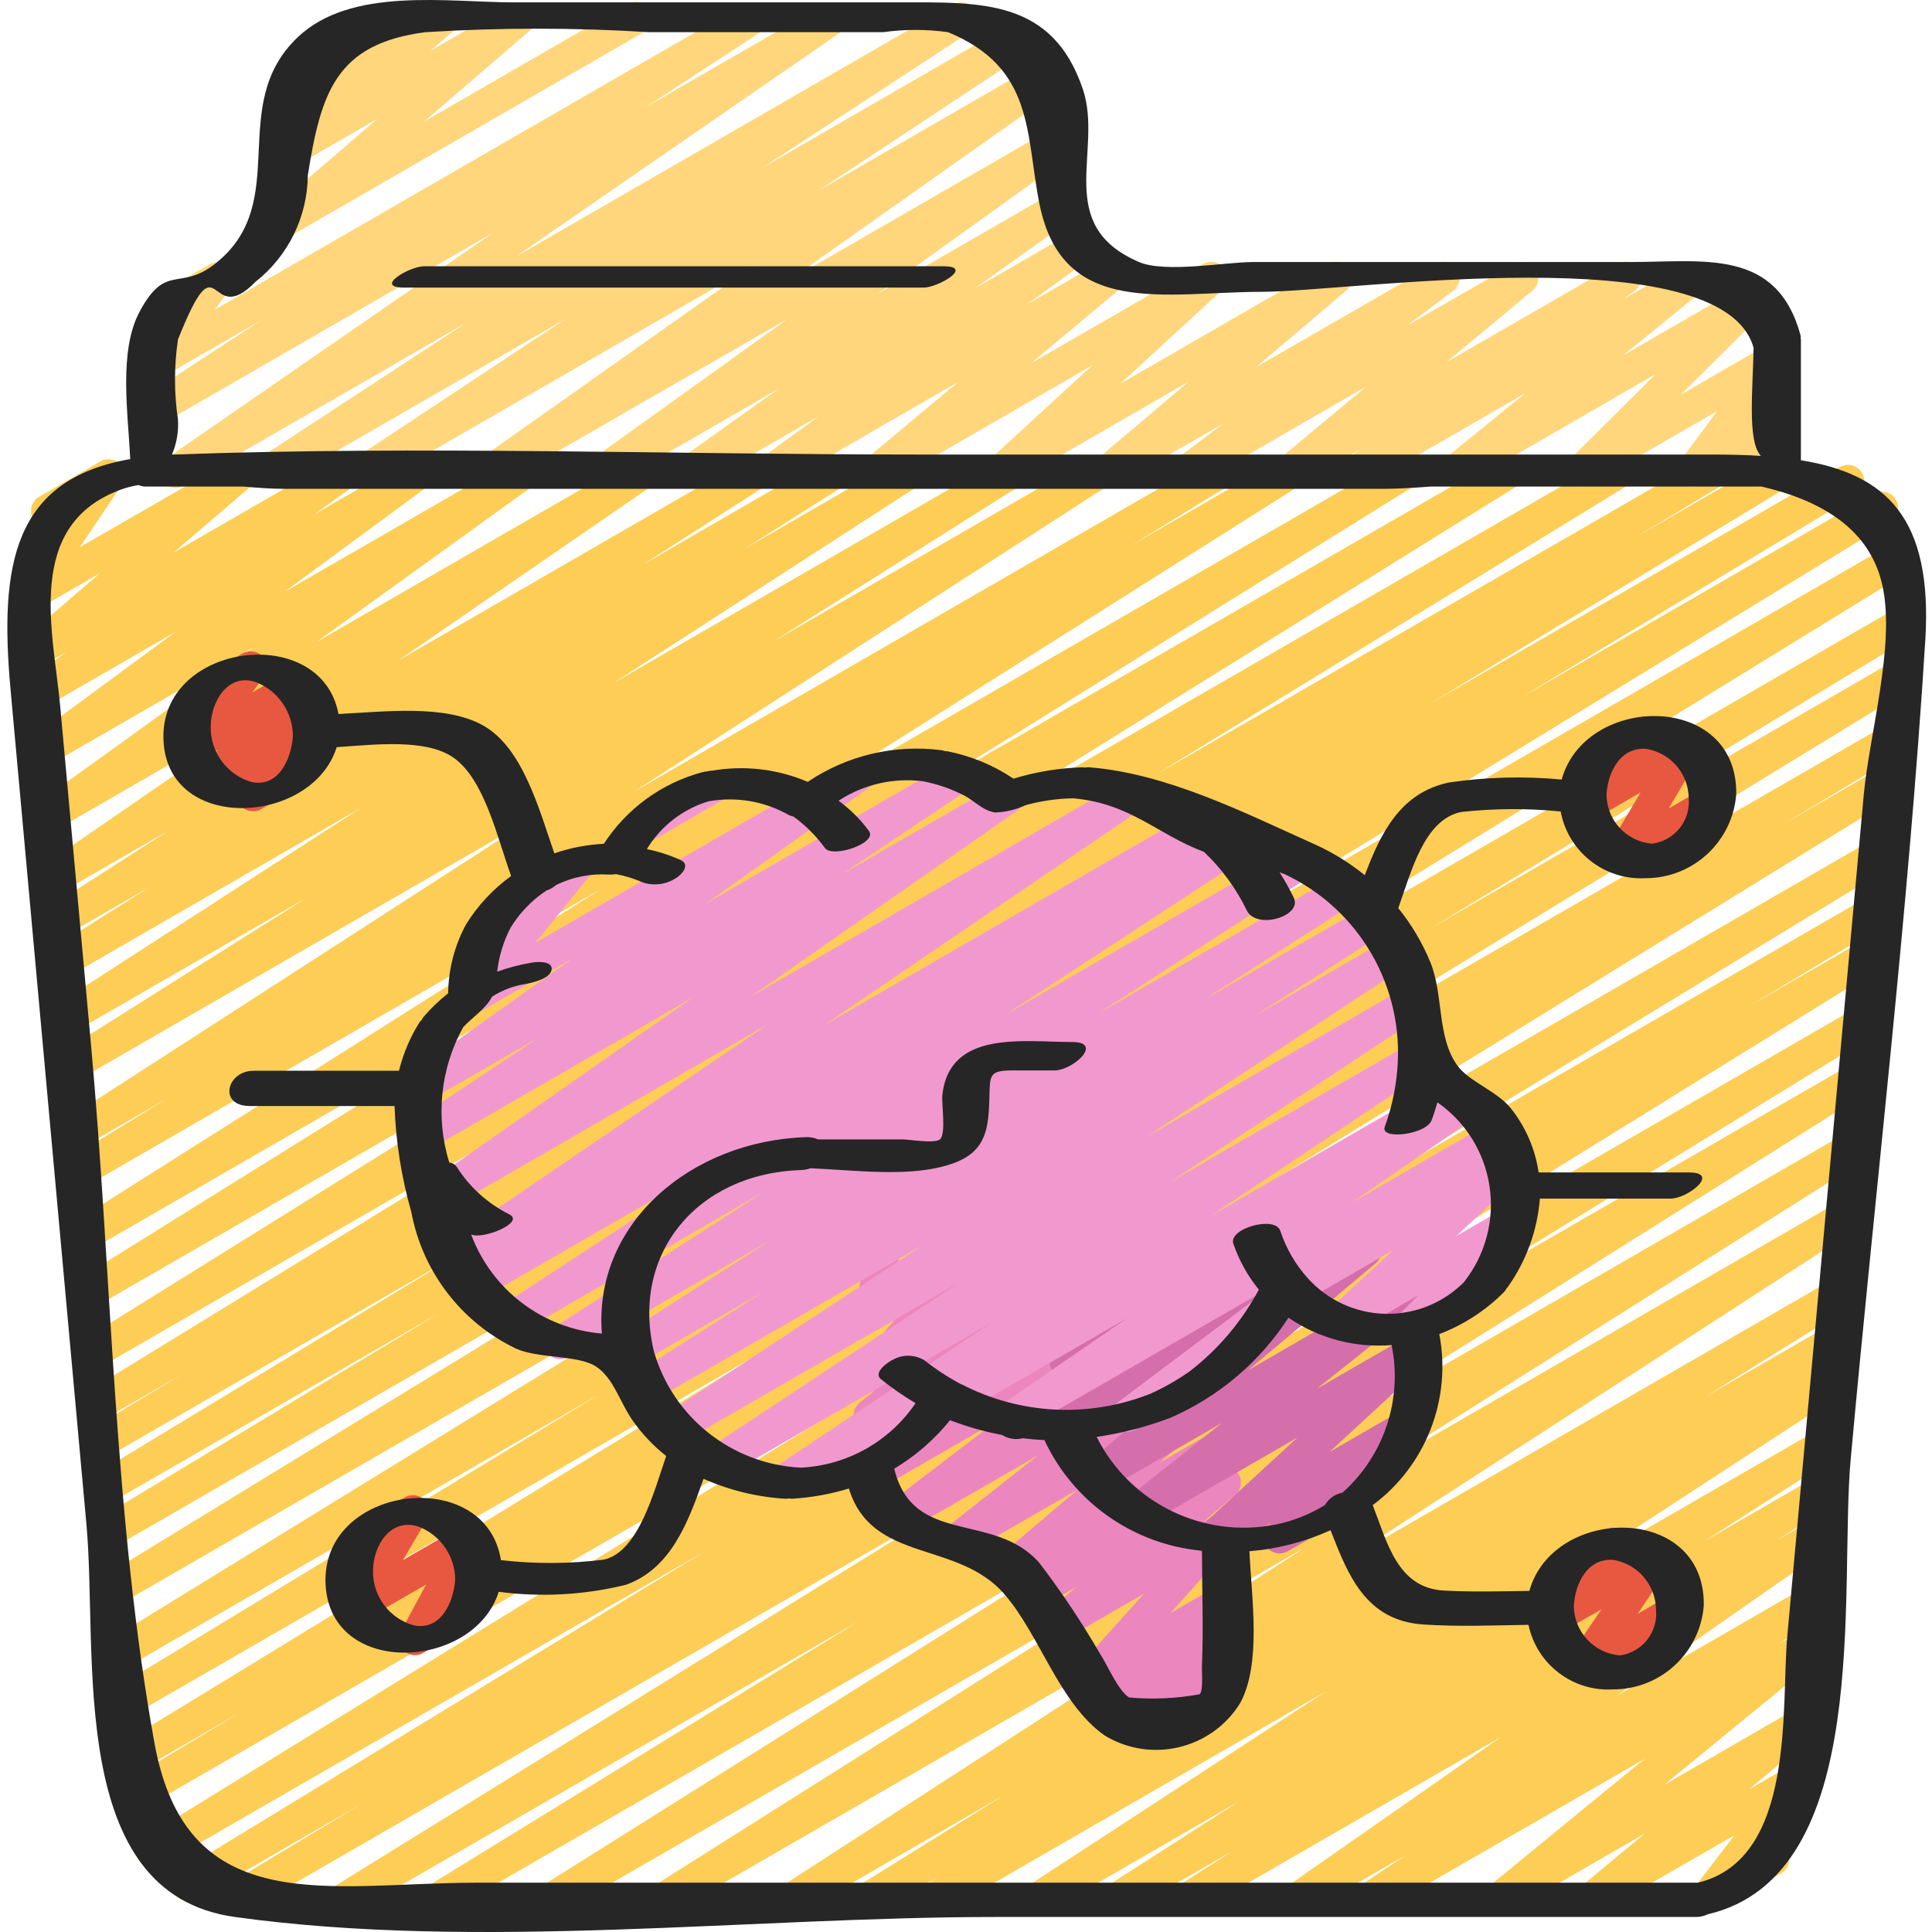 <svg height="507pt" viewBox="-1 0 507 507.93" width="507pt" xmlns="http://www.w3.org/2000/svg"><path d="m60.398 503.492c-1.922.004-3.609-1.273-4.121-3.125-.516-1.852.27-3.816 1.918-4.801l35.535-21.41-43.648 25.207c-2.012 1.074-4.516.375-5.68-1.586-1.164-1.961-.582-4.492 1.328-5.746l138.324-84.309-143.23 82.688c-2.027 1.211-4.648.547-5.855-1.477-1.207-2.023-.547-4.645 1.477-5.852l201.055-123.828-201.07 116.086c-2.02 1.082-4.531.379-5.691-1.594-1.164-1.973-.562-4.512 1.363-5.754l29.789-17.918-26.375 15.266c-2.016 1.113-4.555.426-5.73-1.555-1.18-1.977-.574-4.535 1.367-5.777l171.02-104.453-168.004 96.953c-2.031 1.199-4.648.527-5.848-1.5-1.199-2.031-.527-4.648 1.504-5.848l126.199-76.527-123.027 71.043c-2.023 1.207-4.641.543-5.848-1.48-1.207-2.027-.543-4.645 1.48-5.852l205.898-126.602-203.047 117.223c-2.023 1.152-4.598.473-5.785-1.527-1.188-2.004-.551-4.59 1.43-5.809l175.941-107.598-172.961 99.848c-2.016 1.062-4.508.355-5.664-1.605-1.156-1.957-.574-4.48 1.328-5.734l88.242-53.316-84.957 49.051c-2.016 1.098-4.539.402-5.711-1.574-1.168-1.977-.562-4.523 1.367-5.766l94.27-57.121-91.008 52.539c-2.02 1.082-4.531.379-5.691-1.594-1.164-1.973-.562-4.512 1.363-5.754l22.672-13.652-19.242 11.094c-2.012 1.09-4.523.402-5.695-1.562-1.172-1.965-.586-4.508 1.328-5.758l123.484-75.719-120.32 69.48c-2.008 1.07-4.5.379-5.672-1.574-1.168-1.949-.598-4.477 1.297-5.738l151.219-94.082-148.32 85.625c-2.02 1.211-4.641.555-5.852-1.469-1.211-2.02-.555-4.641 1.465-5.852l128.113-79.762-125.074 72.207c-2.016 1.219-4.641.57-5.855-1.445-1.219-2.016-.574-4.641 1.445-5.859l138.129-87.363-135.227 78.062c-2.012 1.059-4.496.359-5.656-1.59-1.164-1.953-.594-4.469 1.293-5.73l25.352-15.566-21.922 12.664c-1.996 1.082-4.488.414-5.672-1.523-1.188-1.938-.645-4.465 1.227-5.746l124.137-80.129-121.27 69.973c-1.965.891-4.285.176-5.406-1.668s-.688-4.23 1.004-5.566l64.734-40.867-61.441 35.5c-2.008 1.23-4.637.598-5.867-1.414-1.227-2.008-.598-4.637 1.414-5.867l79.992-51.738-76.871 44.375c-1.305.789-2.93.82-4.266.086-1.332-.738-2.176-2.129-2.203-3.652-.031-1.527.754-2.949 2.059-3.738l25.676-16.215-22.277 12.809c-2.012 1.18-4.594.527-5.805-1.461-1.211-1.988-.602-4.582 1.367-5.824l31.871-20.48-28.469 16.418c-1.98 1.133-4.508.504-5.727-1.43-1.219-1.93-.699-4.48 1.18-5.781l66.559-45.84-63.512 36.691c-1.969 1.129-4.473.523-5.707-1.379-1.23-1.902-.762-4.438 1.074-5.77l57.02-41.133-53.934 31.113c-1.957 1.121-4.453.523-5.688-1.363-1.238-1.891-.789-4.414 1.02-5.762l37.812-27.879-34.535 19.926c-1.961 1.078-4.422.453-5.637-1.426-1.215-1.883-.77-4.379 1.02-5.727l10.48-7.508-6.828 3.941c-1.906 1.098-4.336.566-5.609-1.227-1.273-1.797-.973-4.266.695-5.703l20.602-17.73-17.066 9.828c-1.723.992-3.902.664-5.254-.789-1.355-1.453-1.527-3.648-.414-5.293l11.094-16.453h-.078c-1.32.773-2.953.781-4.281.02s-2.145-2.18-2.141-3.711c0-1.531.824-2.941 2.156-3.699l16.109-9.301c1.723-.992 3.898-.664 5.254.789 1.352 1.453 1.523 3.648.414 5.297l-11.094 16.461 40.43-23.254c1.906-1.094 4.328-.566 5.602 1.227 1.273 1.789.98 4.254-.676 5.691l-20.645 17.719 42.754-24.637c1.969-1.113 4.461-.496 5.684 1.402 1.227 1.898.758 4.422-1.066 5.758l-10.438 7.473 25.359-14.633c1.961-1.121 4.453-.523 5.691 1.363s.789 4.414-1.023 5.762l-37.844 27.859 60.672-34.984c1.965-1.129 4.473-.523 5.703 1.379 1.234 1.902.766 4.438-1.07 5.77l-56.977 41.082 83.629-48.258c1.977-1.09 4.457-.449 5.664 1.461 1.207 1.906.715 4.426-1.117 5.742l-66.559 45.848 91.844-53.023c2.004-1.141 4.551-.484 5.75 1.484 1.203 1.965.625 4.531-1.305 5.793l-31.871 20.48 48.043-27.758c2.008-1.148 4.566-.488 5.766 1.492 1.199 1.98.602 4.555-1.348 5.805l-25.602 16.211 40.715-23.508c2-1.117 4.523-.457 5.719 1.496 1.195 1.953.637 4.5-1.266 5.773l-80.023 51.773 102.262-59.043c2.004-1.102 4.523-.43 5.707 1.531 1.184 1.957.613 4.5-1.293 5.766l-64.641 40.812 83.328-48.109c1.996-1.117 4.523-.457 5.719 1.496 1.195 1.953.637 4.5-1.266 5.773l-124.227 80.215 151.492-87.484c2.008-1.09 4.523-.402 5.695 1.562s.586 4.508-1.328 5.758l-25.199 15.465 39.512-22.812c2.004-1.102 4.52-.426 5.707 1.531 1.184 1.957.609 4.504-1.297 5.766l-138.215 87.391 164.02-94.66c2.016-1.164 4.59-.496 5.789 1.496 1.199 1.996.578 4.582-1.395 5.816l-128.129 79.727 150.852-87.039c2.012-1.109 4.539-.426 5.719 1.543s.594 4.516-1.332 5.77l-151.176 94.027 175.574-101.34c2.012-1.09 4.523-.402 5.695 1.562 1.176 1.965.59 4.508-1.328 5.758l-123.57 75.742 143.934-83.062c2.02-1.129 4.574-.438 5.75 1.559 1.176 1.992.547 4.562-1.418 5.789l-22.508 13.523 36.195-20.871c2.02-1.098 4.543-.402 5.711 1.574 1.172 1.977.566 4.523-1.367 5.762l-94.273 57.098 107.773-62.223c1.312-.777 2.941-.793 4.27-.047 1.328.75 2.156 2.148 2.172 3.676.016 1.523-.785 2.941-2.098 3.715l-88.422 53.41 93.117-53.758c2.016-1.113 4.551-.43 5.73 1.551 1.176 1.98.57 4.539-1.371 5.777l-175.727 107.488 176.766-102.059c2.012-1.09 4.527-.402 5.699 1.562s.586 4.508-1.328 5.758l-206.062 126.711 201.516-116.332c2.016-1.098 4.539-.402 5.707 1.574 1.172 1.977.566 4.523-1.367 5.762l-126.043 76.418 120.395-69.504c2.016-1.117 4.555-.43 5.734 1.551 1.176 1.98.57 4.539-1.371 5.777l-171.035 104.5 165.188-95.359c2.016-1.051 4.5-.336 5.648 1.621 1.152 1.961.566 4.477-1.328 5.727l-30.004 18.004 24.66-14.234c2.023-1.207 4.645-.547 5.855 1.477 1.207 2.023.547 4.645-1.477 5.855l-201.047 123.816 194.98-112.555c2.012-1.074 4.512-.375 5.68 1.586 1.164 1.961.578 4.492-1.328 5.746l-138.508 84.43 132.789-76.656c2.023-1.125 4.574-.434 5.75 1.559 1.176 1.996.551 4.562-1.414 5.789l-35.211 21.195 29.867-17.219c2.008-1.074 4.504-.379 5.672 1.57 1.168 1.953.598 4.48-1.293 5.742l-164.191 101.59 158.184-91.309c2.023-1.203 4.645-.543 5.848 1.48 1.207 2.027.547 4.645-1.48 5.852l-113.023 69.477 107.309-61.949c2.02-1.219 4.641-.566 5.855 1.453 1.219 2.02.566 4.645-1.453 5.859l-148.172 93.012 142.113-82.062c2.016-1.219 4.641-.574 5.859 1.445 1.219 2.016.57 4.641-1.449 5.859l-131.258 82.891 125.219-72.293c1.996-1.117 4.523-.457 5.719 1.496 1.195 1.949.637 4.5-1.266 5.773l-137.316 88.91 131.004-75.625c2.008-1.105 4.535-.426 5.715 1.543 1.18 1.969.594 4.52-1.332 5.77l-37.723 23.484 32.219-18.594c2.012-1.105 4.539-.426 5.719 1.543 1.18 1.969.594 4.52-1.332 5.77l-4.891 3.031c2.062-.984 4.531-.176 5.605 1.836 1.078 2.012.379 4.516-1.586 5.68l-78.148 50.996 72.176-41.695c2.008-1.176 4.59-.523 5.801 1.465 1.211 1.988.605 4.582-1.363 5.824l-34.406 22.094 28.809-16.641c2.012-1.227 4.641-.59 5.867 1.422 1.227 2.012.59 4.637-1.422 5.867l-14.191 9.07 8.707-5.02c1.977-1.133 4.5-.512 5.723 1.414 1.223 1.922.719 4.469-1.148 5.781l-55.902 39.039 49.73-28.707c1.992-1.152 4.543-.52 5.762 1.434 1.219 1.953.664 4.523-1.246 5.805l-11.734 7.875 6.168-3.559c1.922-1.094 4.363-.539 5.621 1.281 1.258 1.816.918 4.293-.781 5.707l-40.898 33.496 34.184-19.738c1.918-1.109 4.367-.562 5.633 1.258 1.266 1.82.93 4.305-.777 5.723l-16.719 13.918 10.516-6.059c1.758-1 3.977-.625 5.312.895 1.336 1.52 1.418 3.77.199 5.383l-10.711 13.988c2.066-.531 4.207.543 5.012 2.516.809 1.977.035 4.242-1.812 5.309l-17.234 9.949c-1.762 1.02-4 .648-5.34-.879-1.344-1.527-1.418-3.793-.184-5.41l10.488-13.652-35.422 20.387c-1.918 1.082-4.344.531-5.602-1.277-1.258-1.805-.934-4.273.746-5.695l16.699-13.875-36.113 20.848c-1.922 1.094-4.359.539-5.617-1.281-1.258-1.816-.922-4.293.781-5.707l40.906-33.504-70.145 40.492c-1.98 1.07-4.457.418-5.648-1.496s-.691-4.422 1.145-5.73l11.656-7.828-26.086 15.055c-1.977 1.121-4.48.496-5.703-1.418-1.223-1.914-.727-4.449 1.121-5.766l55.918-39.059-80.137 46.242c-2.004 1.141-4.551.484-5.75-1.484-1.203-1.969-.625-4.535 1.305-5.797l14.141-9.078-28.312 16.359c-2.004 1.141-4.551.484-5.754-1.484-1.203-1.969-.625-4.535 1.305-5.797l34.406-22.082-50.867 29.363c-1.996 1.137-4.535.484-5.738-1.473-1.207-1.957-.645-4.516 1.27-5.789l78.172-51.012-100.941 58.273c-2.004 1.07-4.5.379-5.668-1.574-1.172-1.949-.602-4.477 1.293-5.738l3.832-2.375-16.797 9.688c-2.016 1.16-4.59.496-5.785-1.5-1.199-1.992-.578-4.578 1.391-5.812l37.863-23.562-53.469 30.875c-1.996 1.082-4.492.414-5.676-1.523s-.645-4.465 1.23-5.746l137.387-88.938-166.719 96.207c-2 1.07-4.488.383-5.664-1.559-1.172-1.945-.617-4.465 1.262-5.738l131.191-82.824-156.16 90.121c-2.008 1.125-4.551.453-5.738-1.52-1.188-1.973-.598-4.535 1.336-5.785l148.191-93.012-173.75 100.316c-2.008 1.059-4.492.359-5.652-1.59-1.164-1.953-.594-4.469 1.293-5.73l113.059-69.48-133.113 76.801c-2.004 1.07-4.5.379-5.668-1.574-1.168-1.949-.602-4.477 1.293-5.738l164.207-101.633-188.707 108.945c-.645.387-1.383.594-2.133.605zm0 0" fill="#fdcd56"/><path d="m44.773 128.273c-1.863-.004-3.512-1.219-4.066-2.996-.555-1.781.109-3.715 1.645-4.777l85.859-59.324-86.715 50.031c-1.996 1.137-4.535.484-5.742-1.473-1.203-1.957-.641-4.516 1.27-5.789l30.184-19.773-25.711 14.875c-1.746 1-3.957.641-5.297-.859-1.344-1.5-1.453-3.734-.266-5.363l5.484-7.43c-1.82-.223-3.293-1.586-3.66-3.383-.367-1.797.453-3.629 2.039-4.547l13.824-7.961c1.75-1.02 3.977-.664 5.324.844 1.352 1.508 1.457 3.758.25 5.387l-4.215 5.699 139.109-80.309c1.992-1.113 4.512-.461 5.711 1.484 1.203 1.941.66 4.488-1.23 5.77l-30.199 19.766 46.84-27.02c1.973-1.078 4.445-.438 5.648 1.461 1.203 1.902.727 4.41-1.094 5.734l-85.863 59.297 115.211-66.492c1.992-1.082 4.48-.418 5.672 1.512 1.188 1.93.66 4.449-1.199 5.742l-54.445 35.637 65.57-37.848c1.988-1.176 4.555-.531 5.754 1.445 1.211 1.957.648 4.527-1.273 5.801l-55.594 36.777 59.555-34.379c1.973-1.137 4.492-.523 5.723 1.395s.734 4.465-1.125 5.781l-71.84 50.738 69.758-40.258c1.969-1.145 4.488-.539 5.723 1.375 1.238 1.91.754 4.457-1.098 5.785l-51.133 36.691 46.508-26.836c1.973-1.125 4.477-.512 5.703 1.398 1.227 1.906.746 4.441-1.094 5.77l-25.602 18.27 24.406-14.09c1.965-1.145 4.484-.551 5.727 1.359 1.238 1.906.766 4.449-1.078 5.785l-15.238 11.09 20.48-11.801c1.914-1.098 4.352-.551 5.617 1.258 1.266 1.809.941 4.281-.746 5.707l-24.242 20.258 45.262-26.094c1.879-1.078 4.27-.574 5.555 1.172 1.285 1.746 1.059 4.176-.531 5.652l-26.82 24.672 54.613-31.523c1.91-1.066 4.312-.52 5.574 1.266 1.258 1.785.965 4.234-.684 5.672l-23.895 20.277 47.164-27.188c1.953-1.133 4.445-.547 5.691 1.328 1.254 1.883.82 4.41-.98 5.77l-12.098 9.113 28.16-16.211c1.914-1.082 4.332-.531 5.59 1.273 1.262 1.801.945 4.262-.727 5.688l-22.734 18.91 44.852-25.871c1.969-1.141 4.48-.535 5.719 1.371 1.234 1.91.758 4.449-1.086 5.777l-3.004 2.16 16.156-9.309c1.922-1.082 4.352-.52 5.602 1.297s.91 4.285-.781 5.699l-20.977 17.066 32.719-18.883c1.852-1.031 4.18-.543 5.465 1.141 1.285 1.688 1.137 4.059-.348 5.574l-22.551 22.418 22.895-13.219c1.75-1.008 3.965-.652 5.312.855 1.344 1.504 1.449 3.746.25 5.371l-9.711 13.152 4.266-2.465c1.535-.887 3.453-.734 4.824.383 1.375 1.113 1.914 2.961 1.363 4.641l-1.707 5.258c1.277.789 2.043 2.191 2.02 3.691-.02 1.5-.832 2.879-2.129 3.629l-4.266 2.457c-1.535.887-3.453.734-4.824-.383-1.375-1.113-1.914-2.961-1.363-4.641l.684-2.066-12.305 7.102c-1.75 1-3.957.641-5.301-.859-1.344-1.504-1.453-3.738-.266-5.363l9.703-13.141-33.578 19.379c-1.852 1.031-4.18.543-5.465-1.145-1.285-1.684-1.141-4.059.344-5.57l22.555-22.418-50.492 29.148c-1.922 1.082-4.352.516-5.602-1.297-1.254-1.816-.914-4.289.781-5.699l20.973-17.066-41.754 24.062c-1.965 1.129-4.469.523-5.703-1.379s-.762-4.438 1.07-5.77l3.012-2.176-16.211 9.332c-1.914 1.082-4.336.531-5.594-1.27-1.258-1.805-.945-4.266.73-5.691l22.715-18.926-44.895 25.906c-1.953 1.145-4.461.566-5.715-1.324-1.25-1.887-.809-4.422 1.004-5.777l12.074-9.113-28.16 16.215c-1.906 1.066-4.312.52-5.57-1.266-1.258-1.785-.965-4.234.68-5.672l23.895-20.266-47.156 27.219c-1.879 1.078-4.27.574-5.555-1.172-1.285-1.746-1.059-4.176.531-5.652l26.863-24.688-54.613 31.57c-1.914 1.082-4.336.531-5.594-1.27-1.258-1.805-.945-4.266.727-5.691l24.254-20.258-47.207 27.238c-1.965 1.145-4.484.547-5.727-1.359-1.238-1.906-.766-4.449 1.078-5.785l15.203-11.09-31.57 18.234c-1.973 1.125-4.477.508-5.703-1.398-1.227-1.91-.746-4.445 1.094-5.77l25.602-18.27-44.086 25.453c-1.969 1.145-4.488.539-5.723-1.375s-.754-4.457 1.098-5.785l51.141-36.691-76.133 43.859c-1.977 1.18-4.531.578-5.773-1.359-1.246-1.934-.73-4.508 1.164-5.816l71.852-50.781-100.387 57.977c-1.996 1.156-4.555.516-5.77-1.445-1.215-1.965-.648-4.539 1.281-5.809l55.508-36.695-76.184 43.965c-2 1.137-4.539.484-5.742-1.473-1.207-1.957-.645-4.516 1.27-5.789l54.426-35.625-74.309 42.906c-.648.375-1.383.57-2.133.57zm0 0" fill="#ffd67b"/><path d="m72.797 62.617c-1.785 0-3.379-1.109-4-2.781-.621-1.676-.133-3.555 1.219-4.719l27.75-23.895-22.137 12.801c-1.902 1.062-4.305.52-5.562-1.262-1.262-1.781-.973-4.227.664-5.668l6.246-5.332-1.039.59c-1.836 1.086-4.195.648-5.52-1.023-1.324-1.676-1.211-4.07.27-5.609l6.477-6.895c-1.414-.695-2.332-2.109-2.387-3.688-.051-1.574.77-3.051 2.133-3.84l16.512-9.523c1.828-1.047 4.148-.602 5.461 1.051 1.312 1.648 1.223 4.012-.211 5.555l-2.008 2.133 16.309-9.387c1.902-1.062 4.305-.52 5.562 1.262 1.262 1.785.973 4.227-.664 5.668l-6.238 5.336 21.254-12.266c1.906-1.074 4.316-.539 5.582 1.246 1.266 1.781.98 4.234-.664 5.676l-27.742 23.895 53.367-30.816c1.324-.84 3-.887 4.367-.125 1.371.766 2.211 2.219 2.188 3.785-.02 1.566-.898 2.996-2.289 3.723l-92.738 53.531c-.656.383-1.402.586-2.16.578zm0 0" fill="#ffd67b"/><g fill="#e85841"><path d="m65.031 213.289c-1.648 0-3.148-.957-3.852-2.449-.703-1.492-.484-3.258.566-4.531l.75-.918-5.828 3.367c-1.805 1.039-4.098.621-5.422-.988-1.32-1.613-1.289-3.941.082-5.512l4.469-5.121-4.719 2.723c-1.75 1.016-3.977.66-5.324-.855-1.344-1.516-1.438-3.77-.223-5.391l4.336-5.777c-1.809-.242-3.262-1.605-3.621-3.395-.355-1.789.465-3.609 2.043-4.523l14.02-8.125c1.754-1.004 3.973-.641 5.312.867 1.344 1.512 1.441 3.758.234 5.379l-2.977 3.977 8.934-5.121c1.809-1.035 4.098-.617 5.422.992 1.32 1.609 1.289 3.941-.082 5.512l-4.477 5.121 4.094-2.363c1.789-1.023 4.051-.625 5.379.945 1.328 1.574 1.348 3.871.039 5.461l-3.891 4.711c1.484.637 2.477 2.055 2.574 3.668.094 1.609-.727 3.137-2.121 3.945l-13.586 7.867c-.652.363-1.387.547-2.133.535zm0 0"/><path d="m107.699 435.156c-1.504 0-2.895-.789-3.664-2.078-.77-1.289-.805-2.887-.09-4.211l6.613-12.297-15.719 9.082c-1.68.965-3.797.68-5.16-.691-1.363-1.375-1.629-3.492-.652-5.164l6.246-10.668h-.051c-2.027 1.062-4.527.336-5.672-1.645s-.523-4.508 1.406-5.734l14.02-8.09c1.66-.973 3.77-.691 5.121.684 1.344 1.363 1.609 3.457.656 5.117l-6.246 10.668 14.762-8.535c1.656-.961 3.75-.703 5.121.633 1.387 1.336 1.707 3.434.785 5.121l-6.625 12.289.574-.324c1.32-.777 2.953-.785 4.281-.02 1.328.762 2.145 2.176 2.145 3.707-.004 1.531-.828 2.945-2.16 3.699l-13.586 7.844c-.637.387-1.363.598-2.105.613zm0 0"/><path d="m425.293 228.66c-1.535 0-2.949-.824-3.707-2.156-.758-1.332-.746-2.969.035-4.289l8.211-13.84-12.246 7.066c-1.789 1.031-4.059.637-5.391-.941-1.336-1.578-1.344-3.887-.027-5.477l3.855-4.633c-1.48-.641-2.473-2.062-2.562-3.672-.094-1.609.73-3.133 2.129-3.941l13.652-7.891c1.785-1.012 4.039-.609 5.363.957 1.324 1.57 1.344 3.859.047 5.449l-.664.805 5.664-3.27c1.68-.969 3.805-.684 5.168.695 1.363 1.379 1.625 3.508.637 5.176l-8.203 13.84 8.535-4.906c1.324-.84 3-.887 4.367-.125 1.371.766 2.211 2.215 2.188 3.785-.02 1.566-.898 2.996-2.289 3.723l-22.629 13.098c-.648.367-1.387.559-2.133.547zm0 0"/><path d="m415.102 441.539c-1.582.004-3.035-.867-3.777-2.262-.742-1.398-.652-3.094.238-4.402l7.988-11.758-10.414 5.973c-1.781 1.016-4.031.621-5.359-.941-1.328-1.559-1.359-3.844-.074-5.441l4-4.934c-1.539-.578-2.609-1.992-2.75-3.633-.137-1.641.68-3.215 2.102-4.047l13.656-7.891c1.781-1.016 4.031-.621 5.359.938 1.328 1.562 1.359 3.848.074 5.445l-1.27 1.57 6.5-3.746c1.723-.996 3.902-.672 5.258.785 1.359 1.453 1.527 3.656.41 5.305l-7.953 11.777 8.617-4.984c2.039-1.16 4.633-.453 5.805 1.578s.484 4.625-1.539 5.812l-24.746 14.285c-.645.371-1.379.57-2.125.57zm0 0"/></g><path d="m300.168 459.852c-1.652 0-3.156-.949-3.859-2.445-.707-1.492-.484-3.258.566-4.535l5.281-6.406-10.07 5.82c-1.879 1.047-4.242.531-5.516-1.203-1.273-1.734-1.055-4.148.508-5.625l1.332-1.219-1.238.707c-1.816 1.035-4.113.605-5.43-1.016-1.316-1.621-1.266-3.957.121-5.52l17.469-19.449-21.281 12.289c-1.914 1.109-4.363.574-5.637-1.234-1.273-1.812-.949-4.297.746-5.723l8.379-7.105-9.293 5.367c-1.938 1.102-4.398.523-5.645-1.328-1.246-1.852-.855-4.348.891-5.73l1.895-1.477-2.449 1.41c-1.906 1.082-4.328.543-5.594-1.25-1.266-1.793-.965-4.254.695-5.688l19.883-16.914-30.273 17.441c-1.934 1.09-4.379.512-5.625-1.324-1.246-1.84-.875-4.324.852-5.715l24.578-19.379-35.66 20.582c-1.949 1.125-4.434.543-5.684-1.328-1.25-1.871-.832-4.387.957-5.754l29.293-22.367-30.496 17.605c-1.922 1.105-4.371.559-5.637-1.262-1.266-1.82-.926-4.305.781-5.719l24.559-20.258-20.258 11.688c-1.934 1.082-4.371.508-5.617-1.324-1.242-1.828-.879-4.309.836-5.707l3.934-3.141c-1.816.605-3.816-.078-4.883-1.668-1.07-1.594-.945-3.703.301-5.156l9.883-11.836-4.496 2.559c-1.469.848-3.297.746-4.66-.254-1.363-1.004-2.008-2.719-1.641-4.371l2.16-9.66c-1.379-.719-2.254-2.137-2.285-3.691-.031-1.555.785-3.004 2.133-3.781l3.703-2.133c1.465-.848 3.293-.746 4.66.254 1.363 1.004 2.008 2.719 1.637 4.371l-1.562 7.09 16.863-9.738c1.789-1.031 4.062-.629 5.395.949 1.332 1.582 1.336 3.891.016 5.477l-9.875 11.844 28.023-16.211c1.938-1.109 4.398-.539 5.652 1.305 1.254 1.848.875 4.344-.871 5.734l-3.414 2.723 14.508-8.355c1.918-1.105 4.367-.559 5.633 1.262s.93 4.305-.777 5.719l-24.578 20.277 43.562-25.148c1.949-1.125 4.434-.547 5.684 1.324s.832 4.391-.957 5.758l-29.352 22.426 29.406-16.973c1.938-1.117 4.406-.547 5.66 1.305 1.254 1.855.863 4.359-.891 5.742l-24.57 19.379 19.816-11.434c1.91-1.105 4.352-.57 5.625 1.234s.957 4.285-.727 5.711l-19.883 16.906 14.984-8.645c1.938-1.102 4.398-.523 5.645 1.328 1.246 1.848.859 4.348-.891 5.73l-3.363 2.617c1.629-.285 3.281.375 4.266 1.707 1.277 1.809.957 4.289-.734 5.719l-8.371 7.082 3.484-1.996c1.816-1.047 4.125-.621 5.445 1.008 1.32 1.629 1.262 3.977-.141 5.535l-17.473 19.484 12.168-7.023c1.879-1.047 4.242-.531 5.516 1.203 1.273 1.734 1.055 4.145-.508 5.621l-3.027 2.766c1.301-.016 2.547.531 3.41 1.504 1.328 1.582 1.328 3.891 0 5.477l-5.555 6.742c2.066-.543 4.215.527 5.027 2.5.816 1.973.047 4.242-1.801 5.316l-19.141 11.051c-.648.379-1.383.574-2.133.57zm0 0" fill="#eb86be"/><path d="m316.918 408.934c-1.762.008-3.348-1.074-3.988-2.715-.641-1.645-.203-3.512 1.098-4.699l25.598-23.578-40.363 23.297c-1.93 1.102-4.387.531-5.641-1.305-1.25-1.84-.879-4.332.855-5.727l25.309-20.113-31.199 17.996c-1.91 1.074-4.324.523-5.582-1.27-1.262-1.797-.953-4.254.711-5.684l33.469-28.051-36.402 21.008c-1.879 1.047-4.246.531-5.52-1.203-1.273-1.734-1.055-4.145.508-5.621l20.762-18.961-15.75 9.078c-1.793 1.031-4.066.629-5.398-.957-1.328-1.582-1.332-3.891-.004-5.477l8.531-10.137-3.121 1.789c-1.52.875-3.418.727-4.785-.363-1.371-1.094-1.934-2.91-1.418-4.586l1.977-6.414c-1.336-.754-2.168-2.164-2.176-3.695-.008-1.535.809-2.957 2.137-3.723l4.266-2.465c1.52-.879 3.426-.738 4.797.355 1.375 1.098 1.938 2.922 1.414 4.602l-1.066 3.465 14.66-8.457c1.793-1.02 4.059-.613 5.383.969 1.324 1.578 1.328 3.879.012 5.465l-8.535 10.129 28.801-16.621c1.879-1.047 4.246-.531 5.516 1.203 1.273 1.734 1.055 4.145-.508 5.621l-20.762 18.953 44.801-25.855c1.914-1.098 4.352-.551 5.617 1.258 1.266 1.809.945 4.281-.742 5.707l-33.488 28.074 38.547-22.254c1.934-1.105 4.387-.535 5.641 1.305 1.25 1.84.879 4.332-.855 5.727l-25.301 20.121 23.895-13.789c1.883-1.078 4.27-.574 5.555 1.172 1.285 1.746 1.059 4.176-.527 5.652l-25.602 23.586 18.926-10.922c1.902-1.074 4.309-.539 5.574 1.238 1.266 1.781.988 4.227-.648 5.676l-9.387 8.141c.598.367 1.094.879 1.441 1.492 1.18 2.039.484 4.648-1.551 5.828l-25.293 14.633c-1.906 1.098-4.332.566-5.605-1.223-1.273-1.793-.977-4.258.68-5.695l.488-.43-13.578 7.836c-.652.398-1.402.613-2.168.613zm0 0" fill="#d56fac"/><path d="m368.828 353.449c-1.727.004-3.281-1.031-3.945-2.621-.664-1.59-.309-3.422.906-4.648l5.57-5.621-18.551 10.699c-1.879 1.094-4.285.594-5.574-1.156-1.293-1.754-1.059-4.195.539-5.672l17.066-15.793-25.051 14.504c-2.027 1.062-4.527.336-5.672-1.645-1.145-1.98-.527-4.508 1.402-5.734l57.926-33.434c1.883-1.078 4.27-.574 5.555 1.172s1.059 4.176-.527 5.652l-17.066 15.797 13.141-7.586c1.852-1.082 4.219-.621 5.527 1.078 1.312 1.695 1.156 4.102-.355 5.621l-9.543 9.641c1.574.555 2.68 1.977 2.832 3.637.152 1.66-.676 3.258-2.121 4.086l-19.926 11.445c-.648.379-1.383.582-2.133.578zm0 0" fill="#f199ce"/><path d="m263.723 377.445c-1.871.004-3.523-1.211-4.082-2.996-.555-1.785.117-3.727 1.656-4.785l33.555-23.117-43.777 25.266c-1.32.844-3 .891-4.367.125-1.367-.762-2.207-2.215-2.188-3.781.023-1.566.902-2.996 2.289-3.723l136.199-78.645c1.988-1.176 4.551-.559 5.785 1.391 1.23 1.953.688 4.531-1.227 5.82l-33.57 23.145 36.258-20.934c1.953-1.117 4.438-.531 5.68 1.348 1.242 1.875.812 4.391-.977 5.75l-69.973 52.574c1.113 2.031.406 4.582-1.598 5.746l-26.359 15.223c-1.953 1.117-4.438.527-5.68-1.348-1.242-1.875-.812-4.391.977-5.754l41.09-30.871-67.543 38.988c-.652.383-1.395.582-2.148.578zm0 0" fill="#f199ce"/><path d="m165.996 222.676c-1.93 0-3.621-1.297-4.121-3.16-.496-1.867.316-3.836 1.988-4.801l19.883-11.484c1.324-.84 3-.891 4.371-.125 1.367.762 2.207 2.215 2.184 3.781-.02 1.57-.898 2.996-2.285 3.723l-19.883 11.531c-.652.363-1.391.547-2.137.535zm0 0" fill="#f199ce"/><path d="m204.449 393.66c-1.879-.004-3.535-1.234-4.082-3.031-.543-1.801.156-3.742 1.719-4.785l57.719-38.496-70.828 40.91c-1.996 1.16-4.551.516-5.766-1.445-1.215-1.965-.648-4.535 1.277-5.809l66.562-44.023-73.719 42.555c-1.992 1.086-4.484.422-5.672-1.508-1.191-1.93-.664-4.453 1.199-5.742l68.379-44.988-71.562 41.316c-2 1.102-4.512.434-5.699-1.516-1.188-1.949-.633-4.488 1.262-5.762l33.91-21.684-33.277 19.227c-2.004 1.141-4.551.48-5.754-1.484-1.199-1.969-.621-4.535 1.309-5.797l39.516-25.43-53.086 30.652c-1.996 1.086-4.488.414-5.676-1.523-1.184-1.938-.645-4.465 1.23-5.746l55.527-35.977-64.25 37.078c-1.992 1.098-4.5.438-5.691-1.504-1.191-1.941-.652-4.477 1.23-5.758l63.145-41.336-68.496 39.551c-2.004 1.102-4.523.43-5.707-1.531-1.184-1.957-.613-4.5 1.297-5.766l4.266-2.695-4.539 2.621c-1.984 1.113-4.496.477-5.707-1.453-1.207-1.926-.691-4.465 1.176-5.766l84.734-57.723-84.941 49.035c-1.973 1.121-4.48.496-5.699-1.418-1.223-1.914-.73-4.449 1.117-5.77l69.84-48.895-69.691 40.234c-2 1.188-4.578.559-5.805-1.414-1.227-1.973-.648-4.562 1.297-5.832l33.723-22.508-29.645 17.066c-1.969 1.121-4.477.508-5.703-1.398-1.227-1.91-.746-4.445 1.098-5.77l42.988-30.609-25.469 14.703c-1.785 1.035-4.051.648-5.391-.918-1.34-1.566-1.367-3.867-.062-5.465l14.934-18.281c-2.078.965-4.543.121-5.594-1.91-1.047-2.035-.305-4.535 1.684-5.664l19.625-11.309c1.785-1.035 4.051-.648 5.391.918s1.367 3.867.062 5.465l-14.871 18.312 83.199-48.043c1.969-1.125 4.477-.508 5.703 1.398 1.227 1.91.746 4.445-1.094 5.77l-43.02 30.617 65.137-37.656c1.992-1.133 4.523-.488 5.734 1.457 1.207 1.949.664 4.504-1.238 5.789l-33.793 22.621 41.473-23.895c1.98-1.176 4.539-.566 5.777 1.375 1.238 1.945.711 4.52-1.195 5.82l-69.836 48.785 99.312-57.336c1.984-1.117 4.492-.477 5.703 1.449 1.211 1.93.695 4.469-1.172 5.77l-84.719 57.719 97.277-56.176c2.008-1.102 4.523-.426 5.707 1.531 1.184 1.961.613 4.504-1.293 5.766l-4.27 2.68 9.012-5.207c2-1.133 4.539-.484 5.742 1.473 1.207 1.957.645 4.52-1.27 5.789l-63.148 41.32 75.512-43.598c2.004-1.141 4.551-.48 5.754 1.484 1.199 1.969.621 4.535-1.305 5.797l-55.535 35.984 62.848-36.285c2-1.098 4.512-.43 5.699 1.52 1.188 1.949.629 4.484-1.262 5.762l-39.477 25.395 42.82-24.746c2.004-1.121 4.535-.457 5.727 1.508 1.195 1.961.621 4.516-1.297 5.777l-33.98 21.734 35.191-20.316c1.992-1.086 4.48-.422 5.672 1.508 1.188 1.93.66 4.453-1.199 5.746l-68.328 44.988 68.652-39.621c1.992-1.117 4.512-.465 5.711 1.48 1.199 1.945.656 4.488-1.23 5.773l-66.562 44.039 63.625-36.695c1.996-1.184 4.574-.555 5.801 1.418 1.227 1.973.652 4.562-1.297 5.828l-57.711 38.484 63.07-36.41c2.027-1.059 4.527-.336 5.672 1.645 1.145 1.98.527 4.512-1.402 5.738l-177.598 102.477c-.648.371-1.383.566-2.133.562zm0 0" fill="#f199ce"/><path d="m471.996 121.004v-31.781c0-.102-.062-.152-.07-.246.039-.25.039-.508 0-.758-6.262-23.043-25.387-19.328-44.953-19.328h-99.113c-7.031 0-22.988 2.953-29.867 0-22.664-9.711-9.387-29.289-14.754-45.391-7.973-23.738-26.762-22.879-47.855-22.879h-101.777c-17.367 0-42.762-4.188-56.805 9.168-18.91 18.004-1.297 43.305-21.574 59.449-9.465 7.527-13.031-.297-19.984 12.691-5.574 10.402-3.039 26.641-2.465 38.766-30.773 5.344-34.441 27.879-31.473 60.57 6.656 73.188 13.309 146.379 19.961 219.578 3.098 34.09-5.547 96.949 39.004 103.137 64.043 8.891 135.57 0 200.125 0h184.105c1.039-.012 2.062-.25 2.996-.703 43.785-10.238 34.484-85.453 37.59-119.617 6.52-71.68 15.137-143.582 19.625-215.469 1.945-32.137-10.359-43.57-32.715-47.188zm-426.668-31.781c11.211-27.98 7.68-2.098 20.43-15.18 8.566-6.762 13.609-17.047 13.703-27.965 3.473-21.859 7.441-34.574 30.941-37.621 19.543-1.223 39.141-1.223 58.684 0h61.688c5.633-.789 11.348-.789 16.984 0 22.895 9.387 20.359 26.906 24.078 45.27 6.094 30.086 33.281 22.996 58.395 22.996 22.91 0 121.047-14.797 129.324 14.688-.105 10.008-1.785 24.688 1.945 28.449-4.027-.258-8.277-.359-12.801-.359h-208.488c-65.191 0-130.875-2.355-196.027 0h-.434c1.223-2.879 1.762-6.004 1.578-9.129-1.043-7.012-1.043-14.137 0-21.148zm443.195 119.75c-3.332 36.652-6.668 73.328-10 110.02l-10.094 111.035c-1.707 18.312 2.422 58.734-23.535 64.941h-321.059c-38.539 0-76.203 10.152-84.688-36.695-10.793-59.648-11.195-123.125-16.672-183.441-2.695-29.684-5.398-59.371-8.105-89.062-1.707-19.277-9.832-48.109 16.52-57.258 1.328-.438 2.688-.766 4.07-.988.586.254 1.219.391 1.859.398h25.668c3.832.324 7.426.59 10.461.59h289.52c3.328 0 7.477-.238 12.18-.59h87.039c16.211 3.781 28.652 11.496 31.785 26.215 3.355 15.566-3.523 39.195-4.949 54.836zm0 0" fill="#262626"/><path d="m409.105 204.945c-9.871-.934-19.816-.676-29.621.777-12.867 2.695-17.961 13.363-22.145 24.371-3.953-3.219-8.309-5.914-12.953-8.023-18.629-8.363-39.082-18.773-59.672-20.359-.309.004-.617.031-.922.086-.238 0-.395-.078-.656-.07-6.156.18-12.262 1.184-18.152 2.988-5.262-3.543-11.184-5.992-17.406-7.211-.23 0-.512 0-.754-.066-.215-.078-.434-.141-.656-.191-12.379-1.629-24.926 1.328-35.277 8.312-7.926-3.391-16.66-4.41-25.156-2.941-.297 0-.57 0-.852.082-.094 0-.172.07-.266.086-.477.035-.949.109-1.414.223-10.668 2.859-19.895 9.562-25.91 18.824-4.434.23-8.816 1.074-13.02 2.508-4.07-11.766-8.355-27.887-18.824-33.672-9.996-5.527-25.738-3.551-37.922-2.953-4.48-24.004-45.961-18.926-46.031 5.785-.066 25.746 39.031 23.809 45.559 2.93 10.129-.684 23.23-2.254 30.5 2.617 8.371 5.625 11.766 21.41 15.359 31.25-4.738 3.43-8.762 7.746-11.844 12.715-3.02 5.57-4.637 11.789-4.711 18.125-2.434 1.922-4.672 4.082-6.672 6.453-.117.184-.219.371-.309.57-.16.137-.312.285-.453.445-2.512 3.977-4.367 8.332-5.496 12.902h-38.191c-7.145 0-9.387 9.266-1.043 9.266h38.066c.336 9.418 1.812 18.758 4.402 27.82 2.902 15.676 13.113 29.027 27.488 35.934 5.742 2.68 16.211 1.652 20.973 4.668 4.762 3.012 6.309 9.496 9.961 14.59 2.43 3.391 5.324 6.422 8.594 9.012-3.133 9.004-7.18 25.172-16.367 27.23-8.988 1.133-18.078 1.18-27.078.137-3.918-24.824-46.078-20.004-46.129 5.172 0 25.855 38.926 24.148 45.551 3.156 11.164 1.469 22.504.844 33.441-1.844 11.902-4.266 16.348-16.496 20.402-27.863 6.844 3.035 14.176 4.812 21.648 5.25.25-.008.496-.035.742-.078.285.039.57.059.855.062 5.078-.297 10.102-1.195 14.965-2.68 6.094 19.777 28.57 13.457 40.961 27.852 9.344 10.863 14.336 28.645 26.258 37.059 12.219 7.441 28.148 3.633 35.676-8.531 5.598-10.438 2.996-27.359 2.406-39.895 7.379-.594 14.598-2.465 21.336-5.527 4.648 11.945 9.273 23.754 24.406 24.789 9.121.613 18.43.23 27.629.086 2.176 10.367 11.609 17.586 22.188 16.973 12.488.039 22.902-9.551 23.895-22 .484-26.922-39.555-26.453-45.852-3.891-7.477.109-14.984.316-22.41-.086-12.32-.656-14.965-12.707-18.773-22.469 13.984-10.387 20.785-27.859 17.504-44.961 6.453-2.457 12.305-6.277 17.152-11.195.215-.266.398-.551.555-.855.051-.066.152-.117.203-.195 4.918-6.871 7.867-14.953 8.535-23.375h34.355c4.555 0 13.156-6.875 4.848-6.875h-39.535c-.883-6.086-3.352-11.832-7.152-16.668-3.645-4.711-10.973-7.098-14.105-11.312-5.555-7.484-3.668-18.52-7.168-27.188-2.102-5.164-4.957-9.992-8.473-14.32 3.301-9.164 6.738-23.441 16.641-25.293 8.656-.949 17.387-.988 26.051-.121 1.973 10.605 11.492 18.105 22.262 17.539 12.516.035 22.938-9.59 23.895-22.066.461-26.957-39.629-26.531-45.891-3.867zm-344.254.699c-6.543-1.809-11.035-7.812-10.922-14.602 0-6.457 4.43-14.137 11.777-11.75 5.93 2.266 9.848 7.961 9.836 14.312-.469 5.852-3.625 13.352-10.691 12.039zm42.625 221.703c-6.508-1.723-10.996-7.672-10.871-14.402 0-6.469 4.504-13.902 11.801-11.648 5.895 2.18 9.805 7.805 9.797 14.09-.469 5.852-3.68 13.258-10.727 11.961zm315.34-17.227c6.352 1.121 11.008 6.598 11.094 13.047.574 5.887-3.574 11.188-9.43 12.051-6.832-.516-12.129-6.188-12.176-13.039.316-5.828 3.582-12.707 10.512-12.059zm-108.859 35.301c-6.121 1.125-12.363 1.41-18.559.855-2.867-1.707-5.762-8.645-7.594-11.383-4.828-8.344-10.184-16.367-16.035-24.023-11.949-13.609-33.18-4.266-38.137-24.746 5.605-3.348 10.574-7.664 14.668-12.75 4.441 1.707 9.031 3.008 13.707 3.891 1.613 1.012 3.57 1.32 5.418.855 1.895.211 3.789.402 5.684.469 7.648 16.379 23.426 27.465 41.43 29.105 0 9.996.418 20.062 0 30.039-.078 1.699.391 6.605-.582 7.688zm37.547-53.008c-1.949.367-3.645 1.562-4.641 3.277-3.988 2.449-8.371 4.184-12.953 5.121-19.086 3.773-38.34-5.652-47.062-23.043 6.641-.961 13.16-2.652 19.43-5.043 12.691-5.531 23.477-14.68 31-26.301 7.945 5.445 17.523 7.988 27.121 7.203 2.914 14.305-2.004 29.082-12.91 38.785zm32.043-55.469c-5.465 5.574-12.992 8.637-20.797 8.465s-15.188-3.566-20.402-9.375c-3.238-3.594-5.691-7.824-7.211-12.418-1.332-4.121-13.652-.656-12.363 3.32 1.496 4.406 3.773 8.504 6.715 12.109-4.473 8.383-10.68 15.715-18.211 21.512-3.223 2.262-6.652 4.215-10.238 5.836-16.117 6.434-34.238 5.547-49.648-2.43h-.109c-3.402-1.801-6.633-3.906-9.652-6.289-2.492-1.559-5.629-1.66-8.219-.266-1.277.562-5.512 3.414-3.234 5.215 2.871 2.301 5.898 4.402 9.062 6.281-6.836 10.086-18.02 16.363-30.191 16.945-18.031-.891-33.516-13.117-38.57-30.445-6.176-25.602 11.207-46.934 38.699-47.789.832-.027 1.652-.188 2.434-.477 12.09.496 26.988 2.637 37.828-1.41 8.438-3.156 9.004-9.223 9.215-17.211.152-5.82-.094-7.09 5.973-7.09h11.094c4.957 0 13.023-7.477 4.695-7.477-12.801 0-32.188-3.215-34.133 13.867-.273 2.414 1.074 10.242-.648 11.734-1.359 1.168-8.09 0-9.824 0h-22.188c-1.008-.449-2.105-.648-3.207-.59-30.25 1-55.91 22.742-53.648 51.637-15.539-1.293-28.934-11.445-34.371-26.062 2.992 1.461 14.324-3.156 10.008-5.297-5.676-2.836-10.461-7.176-13.84-12.547-.469-.602-1.164-.984-1.922-1.066-3.664-11.855-2.344-24.691 3.652-35.559 2.363-2.559 6.059-4.941 7.578-8.02 2.59-1.668 5.492-2.793 8.535-3.305 1.859-.297 6.766-1.383 7.141-3.777.375-2.398-3.754-2.133-5.121-1.906-3.125.527-6.195 1.324-9.18 2.391.453-4.023 1.641-7.934 3.508-11.527 2.371-3.902 5.578-7.238 9.387-9.762.961-.328 1.848-.84 2.617-1.504 4.281-2.09 9.035-3.031 13.789-2.73.664.023 1.324-.016 1.98-.109 2.414.461 4.766 1.191 7.016 2.184 2.945.965 6.168.531 8.754-1.176 1.57-.992 3.832-3.527 1.102-4.754-2.824-1.262-5.777-2.215-8.805-2.844 3.672-6.039 9.445-10.512 16.211-12.559 7.266-1.312 14.762-.023 21.172 3.633.383.176.785.305 1.195.395 3.16 2.301 5.938 5.082 8.234 8.242 1.988 2.723 13.91-1.27 11.578-4.473-2.238-3.043-4.934-5.723-7.984-7.953 6.547-4.297 14.414-6.113 22.184-5.117 3.91.746 7.684 2.074 11.199 3.941 2.559 1.441 4.785 3.906 7.824 4.266 2.77-.102 5.492-.762 8.004-1.938 4.059-1.109 8.242-1.711 12.449-1.789 15.121 1.34 22.066 9.453 34.406 14.086 4.645 4.398 8.453 9.605 11.238 15.359 2.492 5.223 14.703 1.59 12.367-3.309-1.109-2.293-2.348-4.52-3.715-6.664.438.18.855.273 1.305.469 19.715 9.234 31.547 29.816 29.613 51.496-.422 5.094-1.523 10.109-3.277 14.91-1.348 3.559 10.863 2.105 12.312-1.707.59-1.562 1.086-3.133 1.527-4.703 7.398 5.148 12.355 13.113 13.695 22.023 1.34 8.914-1.047 17.984-6.602 25.082zm49.492-115.129c-6.805-.461-12.105-6.098-12.141-12.922.316-5.836 3.617-12.621 10.52-11.996 6.34 1.062 11.008 6.508 11.094 12.938.516 5.883-3.672 11.141-9.523 11.953zm0 0" fill="#262626"/><path d="m241.355 75.613c3.773 0 13.398-5.613 5.188-5.613h-136.531c-3.773 0-13.398 5.613-5.188 5.613zm0 0" fill="#262626"/></svg>